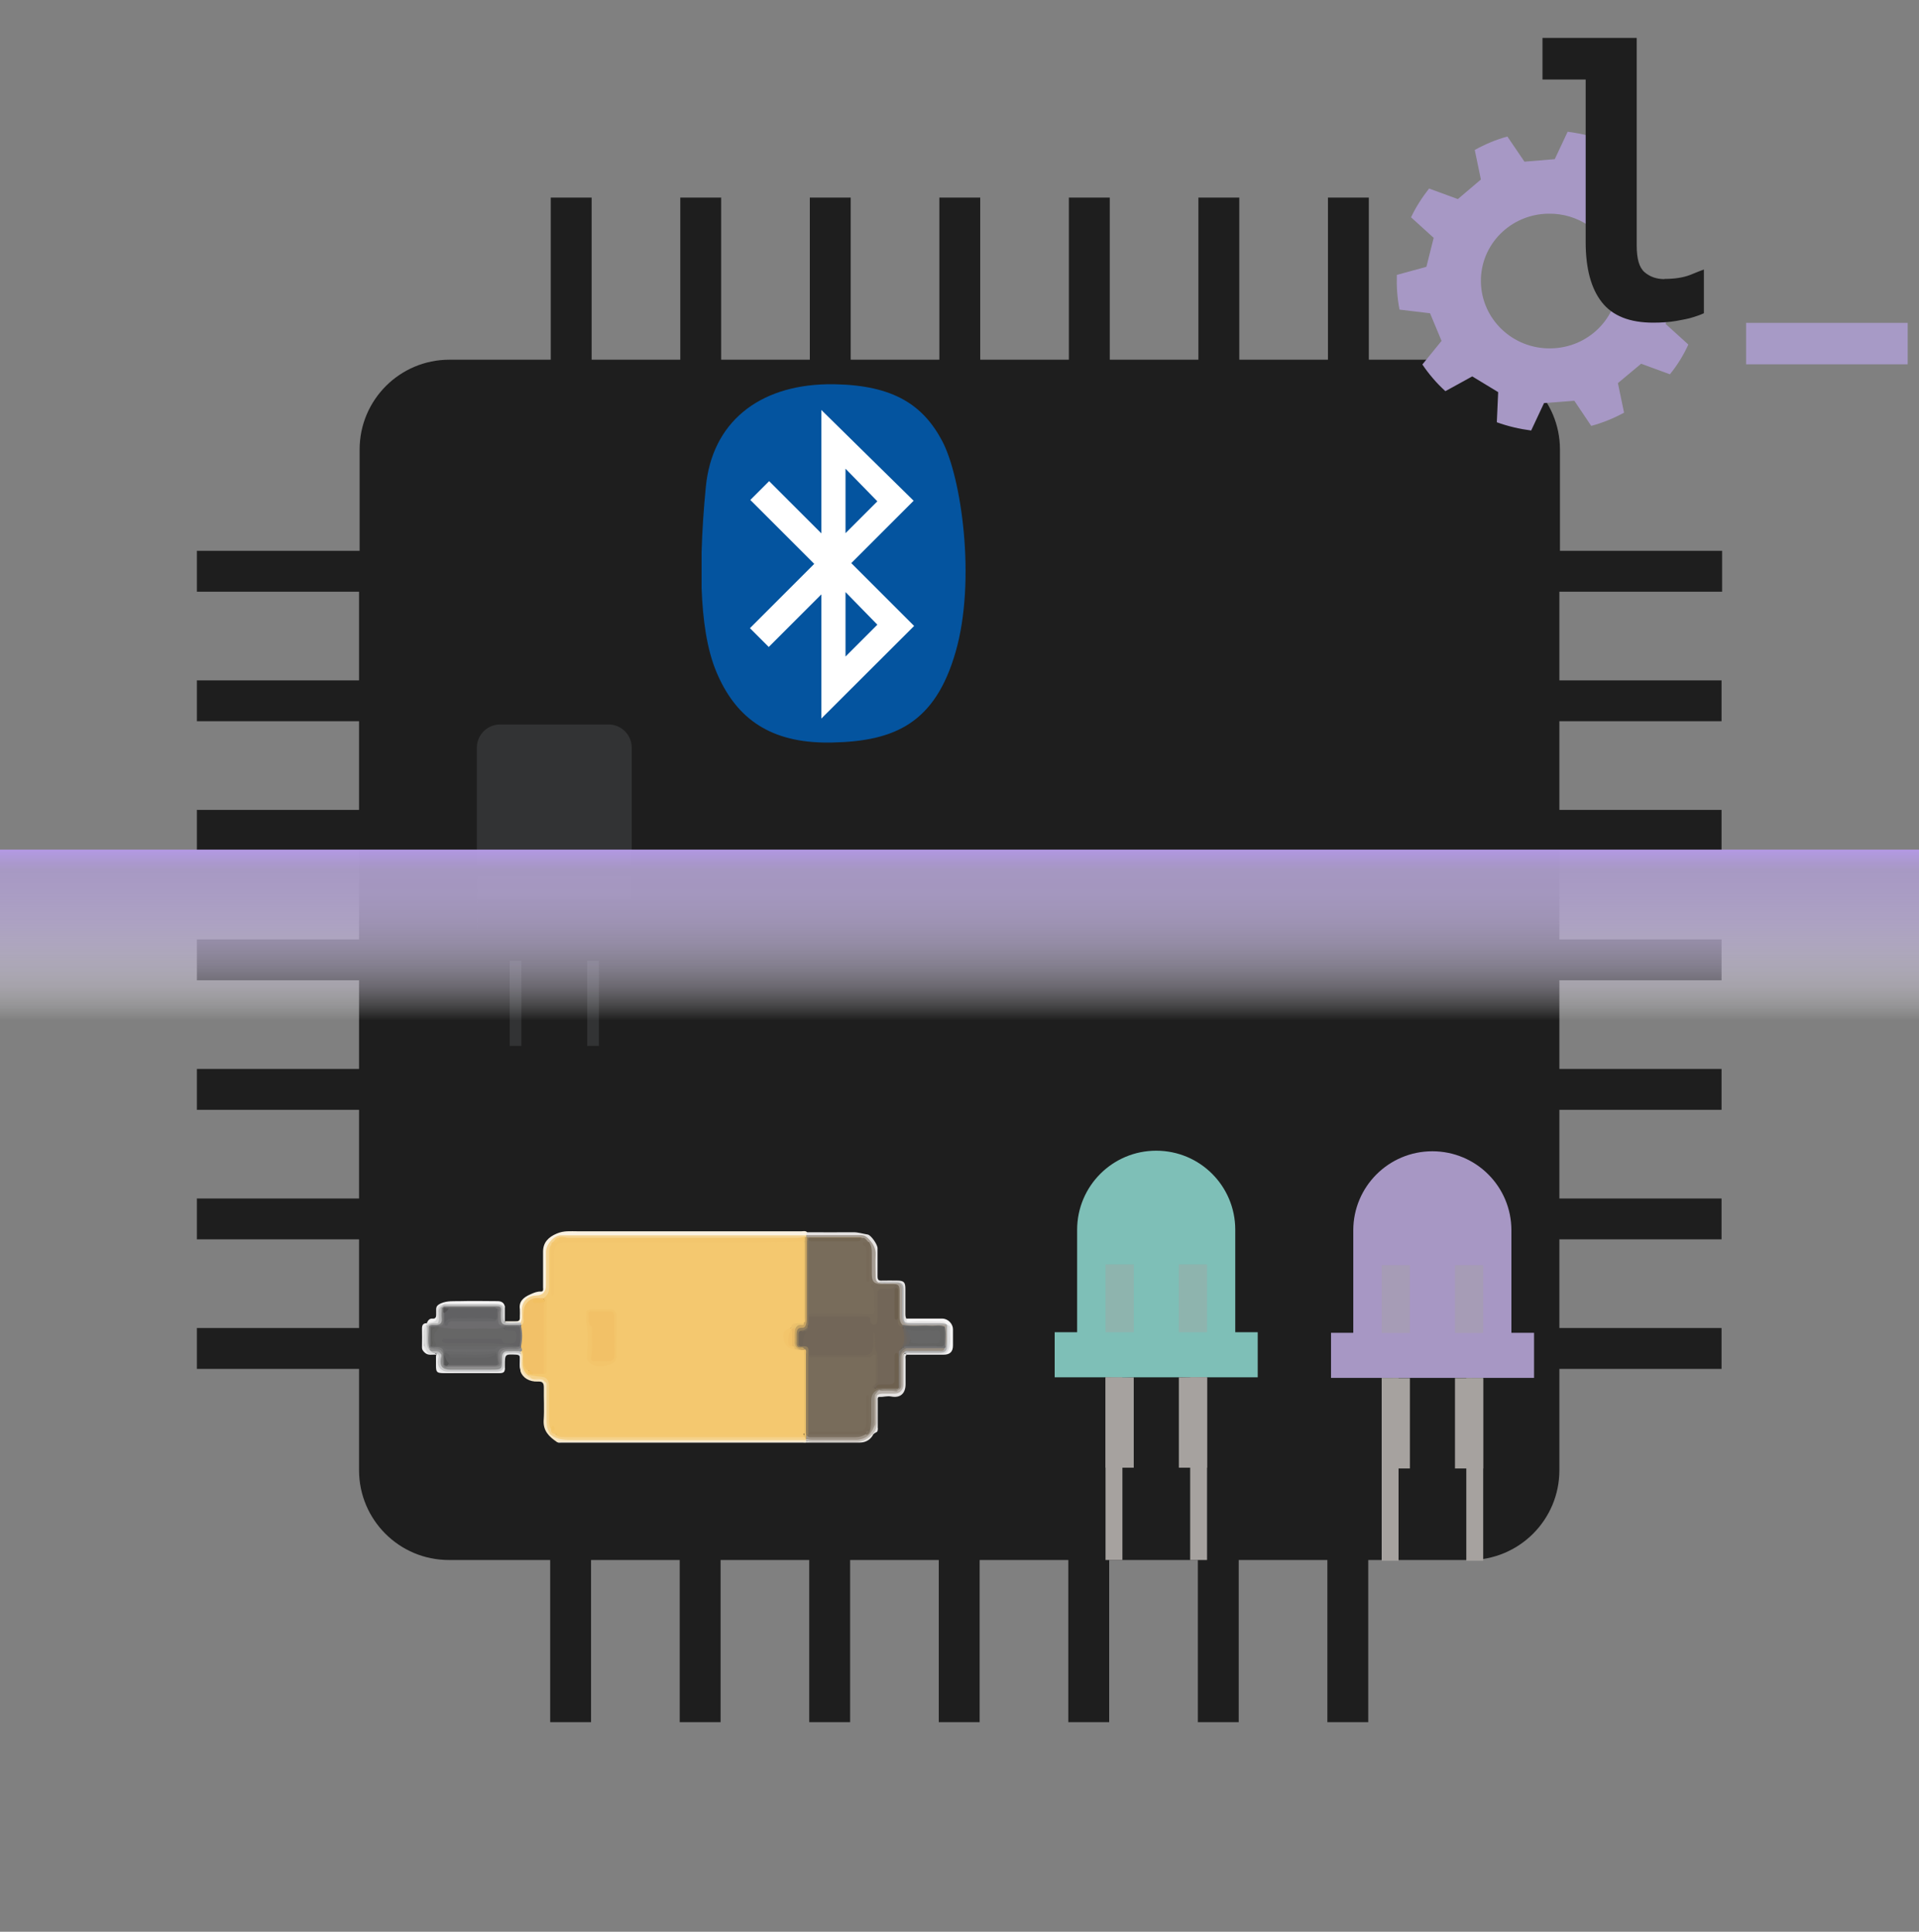 <svg width="150" height="151" viewBox="0 0 150 151" fill="none" xmlns="http://www.w3.org/2000/svg">
<rect x="0" y="0" width="150" height="151" fill="#808080" stroke="none"/>
<g clip-path="url(#clip0_9024_72181)">
<path d="M134.61 46.252V43.057H121.935V35.137C121.935 31.267 118.8 28.117 114.915 28.117H106.995V15.442H103.8V28.117H96.87V15.442H93.675V28.117H86.745V15.442H83.55V28.117H76.62V15.442H73.425V28.117H66.495V15.442H63.3V28.117H56.37V15.442H53.175V28.117H46.245V15.442H43.05V28.117H35.13C31.26 28.117 28.11 31.252 28.11 35.137V43.057H15.39V46.252H28.065V53.182H15.39V56.377H28.065V63.307H15.39V66.502H28.065V73.432H15.39V76.627H28.065V83.557H15.39V86.752H28.065V93.682H15.39V96.877H28.065V103.807H15.39V107.002H28.065V114.922C28.065 118.792 31.2 121.942 35.085 121.942H43.005V134.617H46.2V121.942H53.13V134.617H56.325V121.942H63.255V134.617H66.45V121.942H73.38V134.617H76.575V121.942H83.505V134.617H86.7V121.942H93.63V134.617H96.825V121.942H103.755V134.617H106.95V121.942H114.87C118.74 121.942 121.89 118.807 121.89 114.922V107.002H134.565V103.807H121.89V96.877H134.565V93.682H121.89V86.752H134.565V83.557H121.89V76.627H134.565V73.432H121.89V66.502H134.565V63.307H121.89V56.377H134.565V53.182H121.89V46.252H134.565H134.61Z" fill="#1E1E1E"/>
<path d="M31.905 114.817C31.905 107.932 31.905 101.032 31.905 94.147C31.905 93.892 31.95 93.847 32.205 93.847C46.38 93.847 60.54 93.847 74.715 93.847C74.97 93.847 75.015 93.892 75.015 94.147C75.015 100.942 75.015 107.737 75.015 114.517C75.015 114.772 74.97 114.817 74.715 114.817C60.45 114.817 46.185 114.817 31.92 114.817H31.905Z" fill="#1E1E1E"/>
<path d="M39.465 103.282C39.75 103.282 40.02 103.282 40.305 103.282C40.575 103.297 40.65 103.192 40.635 102.952C40.635 102.742 40.65 102.532 40.635 102.337C40.545 101.767 40.875 101.422 41.475 101.167C41.745 101.047 41.985 100.942 42.285 100.957C42.51 100.957 42.45 100.762 42.45 100.627C42.45 99.697 42.45 98.767 42.45 97.837C42.45 97.117 42.87 96.697 43.515 96.427C44.07 96.187 44.595 96.247 45.15 96.247C50.985 96.247 56.805 96.247 62.64 96.247C62.79 96.247 62.955 96.187 63.09 96.322C63.165 96.457 63.09 96.532 62.97 96.607C62.775 96.667 62.58 96.652 62.4 96.652C56.295 96.652 50.205 96.652 44.1 96.652C43.32 96.652 42.795 97.132 42.78 97.927C42.78 98.722 42.78 99.517 42.78 100.312C42.78 100.447 42.78 100.582 42.78 100.717C42.72 101.242 42.585 101.362 42.075 101.377C41.265 101.377 40.905 101.767 40.89 102.592C40.89 102.862 40.995 103.177 40.755 103.417C40.35 103.507 39.945 103.507 39.54 103.417C39.495 103.387 39.48 103.342 39.495 103.297L39.465 103.282Z" fill="#FAF2E1"/>
<path d="M63 96.532L63.075 96.322C64.29 96.322 65.49 96.337 66.705 96.322C67.095 96.322 67.455 96.442 67.83 96.502C68.085 96.547 68.595 97.282 68.595 97.567C68.595 98.302 68.595 99.037 68.595 99.772C68.595 100.027 68.67 100.117 68.925 100.102C69.33 100.087 69.75 100.102 70.155 100.102C70.65 100.102 70.77 100.237 70.77 100.732C70.77 101.377 70.77 102.007 70.77 102.652C70.77 102.802 70.77 102.937 70.845 103.072C70.95 103.222 71.085 103.192 71.235 103.192C71.895 103.192 72.555 103.192 73.215 103.192C73.425 103.192 73.62 103.207 73.815 103.282C73.935 103.327 74.055 103.372 73.965 103.537C72.975 103.567 71.985 103.537 70.995 103.537C70.695 103.537 70.56 103.357 70.53 102.997C70.5 102.667 70.53 102.322 70.53 101.977C70.53 101.617 70.53 101.257 70.53 100.897C70.53 100.477 70.41 100.372 69.99 100.357C69.555 100.357 69.12 100.387 68.685 100.327C68.4 100.237 68.355 99.997 68.355 99.742C68.355 99.157 68.355 98.587 68.355 98.002C68.355 97.192 67.8 96.652 66.99 96.637C65.85 96.637 64.71 96.637 63.585 96.637C63.435 96.637 63.27 96.637 63.12 96.607C63.075 96.592 63.045 96.562 63.015 96.532H63Z" fill="#E6E4E3"/>
<path d="M43.53 112.717C42.93 112.312 42.45 111.862 42.495 111.022C42.555 110.167 42.495 109.312 42.51 108.457C42.51 108.082 42.39 107.977 42.03 107.992C41.385 108.022 40.875 107.707 40.695 107.227C40.68 107.167 40.68 107.107 40.665 107.047C40.605 106.672 40.665 106.282 40.635 105.892C40.74 105.727 40.785 105.862 40.815 105.937C40.875 106.117 40.86 106.297 40.845 106.477C40.785 107.047 41.025 107.422 41.52 107.677C41.55 107.677 41.595 107.707 41.625 107.722C41.895 107.797 42.18 107.722 42.45 107.782C42.555 107.827 42.615 107.902 42.66 108.022C42.705 109.042 42.66 110.062 42.675 111.097C42.675 111.412 42.72 111.697 42.96 111.922C43.02 111.997 43.065 112.072 43.11 112.147C43.425 112.447 43.785 112.552 44.235 112.552C50.28 112.552 56.31 112.552 62.355 112.552C62.565 112.552 62.76 112.522 62.97 112.582C63.015 112.597 63.045 112.627 63.075 112.672C63 112.807 62.865 112.747 62.745 112.747C56.43 112.747 50.115 112.747 43.8 112.747C43.71 112.747 43.605 112.762 43.515 112.717H43.53Z" fill="#F8E7C4"/>
<path d="M43.53 112.717C49.89 112.717 56.265 112.717 62.625 112.717C62.775 112.717 62.94 112.762 63.075 112.657C63.18 112.597 63.285 112.612 63.39 112.612C64.38 112.612 65.37 112.567 66.345 112.612C67.05 112.657 67.635 112.462 68.175 112.012C68.22 112.012 68.265 112.012 68.295 112.042C68.115 112.492 67.71 112.762 67.215 112.762C59.445 112.762 51.675 112.762 43.89 112.762C43.77 112.762 43.62 112.807 43.515 112.687L43.53 112.717Z" fill="#E9E7E4"/>
<path d="M73.98 103.507C73.815 103.267 73.545 103.297 73.32 103.297C72.555 103.297 71.805 103.222 71.04 103.342C70.8 103.372 70.89 103.192 70.86 103.072C71.79 103.072 72.72 103.072 73.65 103.072C74.1 103.072 74.49 103.477 74.49 103.912C74.49 104.332 74.49 104.752 74.49 105.172C74.49 105.667 74.25 105.892 73.755 105.892C72.795 105.892 71.82 105.892 70.86 105.892C70.83 105.847 70.86 105.817 70.89 105.787C71.04 105.697 71.22 105.727 71.385 105.727C72.09 105.727 72.795 105.727 73.485 105.727C73.905 105.727 74.1 105.592 74.145 105.187C74.19 104.737 74.175 104.272 74.145 103.807C74.145 103.747 74.1 103.702 74.04 103.672C73.995 103.627 73.95 103.582 73.965 103.507H73.98Z" fill="#F6F5F5"/>
<path d="M33.36 103.432C33.45 103.222 33.555 103.042 33.84 103.072C34.02 103.087 34.095 102.967 34.095 102.802C34.095 102.682 34.095 102.562 34.095 102.442C34.08 102.142 34.155 102.022 34.485 101.872C34.995 101.662 35.475 101.722 35.97 101.707C36.945 101.677 37.905 101.707 38.88 101.707C39.255 101.707 39.435 101.872 39.48 102.217C39.075 102.007 38.625 102.022 38.175 102.022C37.185 102.022 36.195 102.022 35.205 102.022C35.055 102.022 34.89 102.022 34.74 102.052C34.29 102.202 34.275 102.202 34.275 102.682C34.275 102.727 34.275 102.682 34.275 102.712C34.275 103.417 34.155 103.522 33.42 103.477L33.375 103.432H33.36Z" fill="#F3F2F2"/>
<path d="M70.86 105.832V105.907C70.74 105.997 70.785 106.132 70.785 106.252C70.785 106.897 70.785 107.557 70.785 108.202C70.785 108.922 70.38 109.297 69.66 109.162C69.345 109.102 69.06 109.207 68.775 109.192C68.565 109.177 68.61 109.357 68.61 109.477C68.61 110.197 68.61 110.917 68.61 111.652C68.565 111.787 68.55 111.952 68.385 112.012L68.31 112.087H68.235C68.235 112.087 68.205 112.042 68.205 112.027C68.595 111.247 68.37 110.407 68.43 109.582C68.43 109.432 68.43 109.267 68.475 109.117C68.595 108.907 68.79 108.877 69 108.862C69.27 108.862 69.555 108.862 69.825 108.862C70.32 108.862 70.53 108.652 70.53 108.172C70.53 107.557 70.53 106.942 70.53 106.342C70.53 106.192 70.515 106.027 70.62 105.892C70.65 105.862 70.68 105.832 70.725 105.832C70.77 105.832 70.815 105.832 70.845 105.877L70.86 105.832Z" fill="#E6E4E3"/>
<path d="M40.695 105.832C40.695 106.237 40.695 106.657 40.695 107.062C40.56 106.777 40.65 106.477 40.635 106.177C40.635 105.982 40.575 105.907 40.365 105.892C39.465 105.847 39.465 105.847 39.465 106.732V106.912C39.435 107.227 39.255 107.317 38.955 107.317C37.575 107.317 36.195 107.317 34.815 107.317C34.275 107.317 34.14 107.167 34.125 106.627C34.125 106.387 34.17 106.147 34.095 105.907C34.095 105.907 34.095 105.832 34.155 105.802C34.41 105.832 34.395 106.027 34.365 106.207C34.335 106.387 34.32 106.567 34.41 106.732C34.515 106.972 34.68 107.092 34.935 107.092C36.24 107.092 37.545 107.092 38.85 107.092C39.18 107.092 39.24 106.867 39.27 106.612C39.3 106.417 39.27 106.222 39.285 106.027C39.285 105.877 39.345 105.712 39.495 105.682C39.885 105.622 40.275 105.532 40.65 105.742L40.68 105.802L40.695 105.832Z" fill="#E6E6E6"/>
<path d="M34.08 105.892C34.23 106.117 34.14 106.387 34.155 106.627C34.185 107.062 34.365 107.272 34.8 107.272C36.18 107.272 37.575 107.272 38.955 107.272C39.255 107.272 39.345 107.107 39.45 106.897C39.495 107.227 39.375 107.347 39.03 107.332C37.59 107.317 36.135 107.332 34.695 107.332C34.14 107.332 34.08 107.272 34.08 106.717C34.08 106.447 34.08 106.162 34.08 105.892Z" fill="#F1F0F1"/>
<path d="M34.665 101.977C34.77 101.872 34.89 101.917 35.01 101.917C36.27 101.917 37.515 101.917 38.775 101.917C39.045 101.917 39.3 101.962 39.465 102.202C39.465 102.562 39.465 102.922 39.465 103.282C39.465 103.312 39.465 103.327 39.465 103.357H39.405C39.18 103.177 39.225 102.907 39.225 102.652C39.225 102.172 39.15 102.097 38.655 102.082C37.53 102.082 36.405 102.082 35.28 102.082C35.085 102.082 34.89 102.112 34.71 102.022L34.665 101.977Z" fill="#DADADA"/>
<path d="M34.08 105.817V105.892C33.795 105.862 33.48 105.982 33.21 105.742C33.075 105.622 32.97 105.487 32.985 105.292C33 104.812 32.985 104.332 32.985 103.852C32.985 103.597 33.06 103.432 33.345 103.432C33.345 103.432 33.375 103.507 33.36 103.537C33.105 103.822 33.15 104.182 33.15 104.527C33.15 104.737 33.15 104.932 33.15 105.142C33.15 105.172 33.165 105.202 33.18 105.247C33.195 105.397 33.3 105.502 33.39 105.622C33.525 105.832 33.75 105.727 33.93 105.772C33.96 105.772 33.99 105.787 34.02 105.802L34.05 105.847L34.08 105.817Z" fill="#F1F0F1"/>
<path d="M68.385 111.982L68.61 111.622C68.61 111.787 68.64 111.967 68.385 111.982Z" fill="#E9E7E4"/>
<path d="M63 96.532L63.075 96.562C63.105 96.652 63.045 96.712 62.97 96.742C62.925 96.757 62.895 96.772 62.85 96.787C62.805 96.787 62.76 96.802 62.73 96.817C62.49 96.877 62.25 96.877 62.01 96.877C56.265 96.877 50.52 96.877 44.79 96.877C44.475 96.877 44.16 96.832 43.845 96.847C43.575 96.817 43.425 97.027 43.26 97.192C43.2 97.267 43.185 97.357 43.14 97.447C43.08 97.627 43.065 97.822 43.065 98.017C43.065 98.872 43.065 99.727 43.065 100.582C43.065 100.972 42.99 101.332 42.57 101.512C42.39 101.587 42.195 101.572 42 101.572C41.475 101.572 41.055 101.992 41.025 102.517C41.025 102.742 41.025 102.982 41.025 103.207C41.025 103.357 41.025 103.507 40.86 103.582C40.755 103.597 40.71 103.552 40.68 103.462C40.68 103.417 40.68 103.387 40.71 103.357C40.86 103.057 40.77 102.742 40.785 102.442C40.8 101.737 41.22 101.287 41.91 101.272C42.42 101.252 42.675 100.982 42.675 100.462C42.675 99.592 42.69 98.722 42.675 97.852C42.675 97.327 43.26 96.517 43.935 96.562C44.04 96.562 44.16 96.562 44.265 96.562C50.37 96.562 56.46 96.562 62.565 96.562C62.715 96.562 62.88 96.562 63.03 96.562L63 96.532Z" fill="#F5D38F"/>
<path d="M40.695 103.357C40.695 103.357 40.695 103.402 40.695 103.432C40.32 103.627 39.915 103.537 39.525 103.477C39.48 103.477 39.465 103.417 39.465 103.357C39.87 103.357 40.29 103.357 40.695 103.357Z" fill="#DADADA"/>
<path d="M63 96.682L63.06 96.547C64.47 96.547 65.88 96.547 67.29 96.547C67.53 96.547 67.725 96.652 67.89 96.832C68.235 97.192 68.475 97.567 68.445 98.092C68.415 98.662 68.445 99.247 68.445 99.832C68.445 100.012 68.49 100.162 68.67 100.252C69.105 100.342 69.555 100.267 70.005 100.282C70.41 100.282 70.545 100.417 70.56 100.822C70.56 101.452 70.56 102.082 70.56 102.712C70.56 102.832 70.56 102.952 70.575 103.072C70.665 103.447 70.74 103.507 71.115 103.507C71.895 103.507 72.69 103.507 73.47 103.507C73.98 103.507 74.055 103.582 74.07 104.092C74.07 104.377 74.07 104.677 74.07 104.962C74.07 105.097 74.1 105.262 73.92 105.337C73.74 105.187 73.83 104.992 73.8 104.812C73.755 104.482 73.89 104.152 73.71 103.837C73.59 103.732 73.44 103.762 73.29 103.762C72.57 103.762 71.835 103.762 71.115 103.762C70.92 103.762 70.725 103.762 70.56 103.657C70.32 103.507 70.245 103.282 70.245 103.012C70.245 102.367 70.245 101.737 70.245 101.092C70.245 100.567 70.185 100.507 69.675 100.507C69.39 100.507 69.09 100.507 68.805 100.507C68.415 100.492 68.235 100.342 68.13 99.982C68.07 99.772 68.085 99.547 68.07 99.337C68.04 98.662 68.16 97.987 67.965 97.327C67.95 97.297 67.92 97.267 67.905 97.237C67.74 97.072 67.59 96.877 67.335 96.832C66.105 96.802 64.875 96.832 63.645 96.832C63.48 96.832 63.315 96.832 63.135 96.802C63.09 96.802 63.045 96.757 63.015 96.727L63 96.682Z" fill="#A69D93"/>
<path d="M73.905 105.307C74.07 104.797 73.965 104.257 73.965 103.732C73.965 103.537 73.77 103.567 73.62 103.567C72.84 103.567 72.075 103.567 71.295 103.567C70.665 103.567 70.515 103.417 70.5 102.772C70.5 102.202 70.5 101.632 70.5 101.062C70.5 100.327 70.455 100.297 69.72 100.282C69.375 100.282 69.03 100.372 68.685 100.222C69.135 100.222 69.585 100.222 70.02 100.222C70.485 100.222 70.635 100.372 70.635 100.867C70.635 101.512 70.635 102.142 70.635 102.787C70.635 103.387 70.695 103.432 71.265 103.432C71.985 103.432 72.69 103.432 73.41 103.432C73.605 103.432 73.8 103.447 73.98 103.507L74.04 103.582C74.04 103.582 74.1 103.642 74.1 103.672C74.175 104.242 74.205 104.812 74.085 105.382C74.025 105.697 73.815 105.802 73.515 105.787C72.72 105.787 71.925 105.787 71.13 105.787C71.01 105.787 70.89 105.757 70.77 105.817H70.695C70.695 105.817 70.65 105.697 70.665 105.622C70.785 105.472 70.965 105.487 71.13 105.487C71.865 105.487 72.6 105.487 73.32 105.487C73.455 105.487 73.62 105.532 73.71 105.382C73.755 105.337 73.8 105.292 73.875 105.307H73.905Z" fill="#ADADAD"/>
<path d="M42.585 107.992L42.435 107.857C42.15 107.752 41.85 107.887 41.565 107.782C41.475 107.722 41.4 107.647 41.31 107.587C41.22 107.512 41.28 107.467 41.355 107.437C41.7 107.497 42.045 107.512 42.39 107.572C42.855 107.647 43.065 107.932 43.065 108.412C43.065 109.252 43.065 110.077 43.065 110.917C43.065 111.157 43.065 111.397 43.14 111.637C43.14 111.667 43.17 111.712 43.17 111.757C43.2 111.982 43.365 112.072 43.545 112.132C43.8 112.222 44.055 112.252 44.325 112.252C50.295 112.252 56.25 112.252 62.22 112.252C62.4 112.252 62.58 112.252 62.76 112.252C62.805 112.252 62.85 112.282 62.895 112.297C62.985 112.357 63.015 112.432 63.015 112.537C62.985 112.582 62.955 112.612 62.895 112.597C56.685 112.597 50.49 112.597 44.28 112.597C43.77 112.597 43.38 112.432 43.005 112.117L42.93 111.967C42.69 111.727 42.63 111.427 42.63 111.112C42.63 110.227 42.63 109.327 42.63 108.442C42.63 108.292 42.66 108.127 42.555 107.992H42.585Z" fill="#F5D28B"/>
<path d="M43.02 112.132C43.56 112.552 44.175 112.567 44.835 112.567C50.88 112.567 56.94 112.567 62.985 112.567C63.015 112.567 63.015 112.597 63.015 112.612C63.015 112.627 63.015 112.642 63 112.642C56.7 112.642 50.4 112.642 44.1 112.642C43.65 112.642 43.29 112.477 43.02 112.132Z" fill="#F7E6C1"/>
<path d="M63 112.642C63 112.642 63 112.597 63 112.567V112.492L63.045 112.462C64.26 112.462 65.49 112.462 66.705 112.462C67.425 112.462 67.95 112.222 68.22 111.532C68.25 111.472 68.28 111.397 68.325 111.337C68.43 110.722 68.325 110.107 68.37 109.492C68.37 109.342 68.295 109.147 68.55 109.087C68.55 109.672 68.535 110.257 68.55 110.842C68.55 111.277 68.55 111.697 68.25 112.057C67.875 112.432 67.485 112.717 66.9 112.717C65.775 112.702 64.65 112.717 63.525 112.717C63.375 112.717 63.24 112.717 63.105 112.657H63.03L63 112.642Z" fill="#C3BDB6"/>
<path d="M42.585 107.992C42.765 108.082 42.72 108.247 42.72 108.397C42.72 109.207 42.72 110.032 42.72 110.842C42.72 111.232 42.72 111.622 42.945 111.982C42.615 111.787 42.585 111.472 42.585 111.142C42.585 110.092 42.585 109.042 42.585 107.992Z" fill="#F7E6C1"/>
<path d="M41.28 107.497C41.37 107.602 41.52 107.647 41.565 107.782C40.95 107.527 40.785 107.257 40.755 106.627C40.755 106.357 40.845 106.087 40.695 105.832C40.665 105.757 40.635 105.682 40.695 105.607C40.74 105.592 40.77 105.607 40.815 105.607C40.92 105.682 40.95 105.802 40.95 105.922C40.92 106.477 40.95 107.017 41.295 107.497H41.28Z" fill="#F6DDA9"/>
<path d="M41.565 107.782C41.85 107.827 42.15 107.707 42.435 107.857C42.15 107.827 41.85 107.932 41.565 107.782Z" fill="#F6DDA9"/>
<path d="M70.77 105.817C70.875 105.697 71.025 105.742 71.145 105.742C71.895 105.742 72.645 105.742 73.395 105.742C73.905 105.742 74.04 105.607 74.04 105.097C74.04 104.587 74.04 104.077 74.04 103.582C74.175 103.582 74.265 103.642 74.25 103.777C74.205 104.362 74.385 104.977 74.115 105.547C74.025 105.742 73.905 105.832 73.68 105.832C72.735 105.832 71.79 105.832 70.86 105.832H70.785L70.77 105.817Z" fill="#DCDCDD"/>
<path d="M33.36 103.507V103.432C34.155 103.297 34.17 103.297 34.155 102.532C34.155 102.157 34.32 102.007 34.665 101.977C34.68 102.127 34.53 102.157 34.485 102.262C34.455 102.307 34.425 102.352 34.41 102.397C34.335 102.742 34.5 103.117 34.275 103.447C34.02 103.597 33.69 103.492 33.45 103.687C33.42 103.687 33.375 103.687 33.345 103.687C33.315 103.627 33.315 103.582 33.345 103.537L33.36 103.507Z" fill="#DADADA"/>
<path d="M68.535 109.087C68.415 109.177 68.46 109.312 68.46 109.417C68.46 109.972 68.46 110.512 68.46 111.067C68.46 111.187 68.505 111.307 68.385 111.397C68.28 111.307 68.28 111.187 68.28 111.067C68.28 110.437 68.265 109.792 68.28 109.162C68.325 108.937 68.475 108.787 68.67 108.667C69.03 108.577 69.405 108.637 69.78 108.622C69.9 108.622 70.02 108.667 70.125 108.592C70.155 108.562 70.2 108.547 70.23 108.532C70.395 108.412 70.38 108.247 70.38 108.082C70.38 107.437 70.38 106.792 70.38 106.147C70.38 105.937 70.38 105.697 70.695 105.682V105.817C70.59 105.997 70.635 106.192 70.62 106.387C70.62 107.002 70.62 107.617 70.62 108.232C70.62 108.637 70.335 108.937 69.93 108.937C69.6 108.937 69.27 108.937 68.955 108.937C68.79 108.937 68.64 108.982 68.52 109.087H68.535Z" fill="#B6AFA8"/>
<path d="M40.695 105.637V105.832C40.32 105.697 39.945 105.772 39.57 105.772C39.42 105.772 39.39 105.907 39.39 106.027C39.39 106.222 39.39 106.417 39.39 106.612C39.375 107.062 39.21 107.212 38.775 107.212C37.53 107.212 36.285 107.212 35.04 107.212C34.455 107.212 34.14 106.822 34.26 106.237C34.305 106.042 34.365 105.877 34.095 105.832V105.802C34.26 105.592 34.395 105.742 34.53 105.802C34.635 105.937 34.59 106.072 34.56 106.222C34.5 106.612 34.62 106.972 35.175 106.957C36.285 106.927 37.395 106.957 38.505 106.957C39.075 106.957 39.12 106.897 39.135 106.342C39.135 105.652 39.285 105.517 39.975 105.532C40.215 105.532 40.485 105.427 40.695 105.652V105.637Z" fill="#C7C7C8"/>
<path d="M34.44 102.187L34.665 101.977C35.985 101.977 37.305 101.977 38.61 101.977C39.27 101.977 39.315 102.022 39.315 102.667C39.315 102.907 39.285 103.147 39.45 103.357C39.855 103.507 40.275 103.387 40.68 103.417L40.77 103.552C40.77 103.552 40.71 103.612 40.665 103.642C40.305 103.702 39.945 103.687 39.585 103.672C39.285 103.672 39.105 103.477 39.06 103.177C39.03 102.967 39.03 102.742 39.075 102.532C39.12 102.337 39.015 102.262 38.85 102.247C38.82 102.247 38.805 102.247 38.775 102.247C37.425 102.247 36.075 102.217 34.71 102.262C34.65 102.277 34.59 102.292 34.515 102.262C34.47 102.262 34.44 102.232 34.41 102.202L34.44 102.187Z" fill="#B9B9B9"/>
<path d="M34.44 102.187H34.53C34.695 102.577 34.65 102.967 34.575 103.357C34.515 103.612 34.245 103.642 34.02 103.672C33.615 103.717 33.6 103.717 33.615 104.122C33.615 104.512 33.57 104.917 33.66 105.307C33.705 105.532 33.9 105.487 34.05 105.517C34.215 105.562 34.485 105.517 34.455 105.817C34.335 105.832 34.23 105.682 34.095 105.802H34.02C33.375 105.742 33.255 105.607 33.255 104.947C33.255 104.632 33.255 104.332 33.255 104.017C33.255 103.882 33.255 103.747 33.36 103.657C33.6 103.402 33.915 103.432 34.215 103.432C34.365 103.372 34.32 103.237 34.335 103.117C34.35 102.832 34.29 102.547 34.365 102.262L34.425 102.187H34.44Z" fill="#B5B5B5"/>
<path d="M33.36 103.657C33.36 104.062 33.36 104.452 33.36 104.857C33.36 105.357 33.58 105.677 34.02 105.817C33.795 105.772 33.48 105.997 33.36 105.607C33.27 105.502 33.225 105.367 33.15 105.247C33.09 104.797 33.09 104.347 33.15 103.897C33.165 103.777 33.195 103.657 33.36 103.657Z" fill="#DADADA"/>
<path d="M33.345 103.642C33.12 103.822 33.165 104.092 33.135 104.332C33.105 104.632 33.135 104.932 33.135 105.232C32.985 104.752 33.06 104.272 33.105 103.792C33.105 103.657 33.225 103.567 33.345 103.492V103.642Z" fill="#E6E6E6"/>
<path d="M33.135 105.247C33.285 105.322 33.33 105.457 33.345 105.607C33.195 105.532 33.105 105.412 33.135 105.247Z" fill="#E6E6E6"/>
<path d="M41.28 107.497C40.935 107.242 40.845 106.882 40.845 106.477C40.845 106.192 40.92 105.907 40.77 105.637C40.74 105.607 40.74 105.562 40.77 105.532C40.965 105.472 40.98 105.622 41.01 105.757C41.04 105.922 41.025 106.087 41.01 106.252C41.01 106.567 41.1 106.837 41.295 107.077C41.355 107.272 41.49 107.347 41.7 107.317C41.955 107.317 42.225 107.317 42.48 107.287C42.63 107.242 42.615 107.107 42.615 106.987C42.615 105.247 42.615 103.522 42.615 101.782C42.615 101.677 42.6 101.587 42.525 101.512L42.495 101.452C42.855 101.242 42.93 100.912 42.93 100.537C42.93 99.652 42.93 98.782 42.93 97.897C42.93 97.687 42.93 97.492 43.08 97.311C43.2 97.431 43.185 97.567 43.185 97.717C43.185 98.737 43.185 99.772 43.185 100.792C43.185 99.892 43.185 98.992 43.185 98.092C43.185 97.297 43.5 96.967 44.31 96.967C50.055 96.967 55.785 96.967 61.53 96.967C61.86 96.967 62.19 96.966 62.505 96.936C62.625 96.921 62.745 96.922 62.85 96.997C62.94 97.102 62.94 97.222 62.94 97.342C62.94 99.292 62.94 101.227 62.94 103.177C62.94 103.207 62.94 103.252 62.94 103.282C62.94 103.327 62.91 103.372 62.88 103.402C62.715 103.537 62.52 103.477 62.34 103.492C62.1 103.462 61.95 103.582 61.845 103.792C61.26 104.167 61.185 104.632 61.605 105.187C61.755 105.367 61.95 105.307 62.13 105.337C62.295 105.382 62.475 105.412 62.64 105.397C62.73 105.397 62.805 105.427 62.865 105.502C62.925 105.607 62.925 105.727 62.925 105.832C62.925 107.752 62.925 109.672 62.925 111.577C62.925 111.757 62.955 111.937 62.835 112.102C62.7 112.207 62.535 112.192 62.385 112.192C56.295 112.192 50.19 112.192 44.1 112.192C43.845 112.192 43.59 112.177 43.35 112.087C43.14 112.057 43.05 111.922 43.065 111.727C43.11 111.697 43.185 111.697 43.185 111.607C43.125 111.622 43.11 111.697 43.065 111.727C42.945 111.532 42.915 111.307 42.915 111.082C42.915 110.167 42.915 109.252 42.915 108.337C42.915 107.932 42.735 107.647 42.33 107.617C41.955 107.587 41.61 107.527 41.25 107.452L41.28 107.497Z" fill="#F4C86F"/>
<path d="M41.28 107.122C40.95 106.942 40.95 106.612 40.905 106.297C40.875 106.042 41.025 105.757 40.8 105.532C40.695 105.487 40.695 105.397 40.695 105.307C40.785 104.812 40.74 104.302 40.725 103.807C40.725 103.717 40.695 103.642 40.74 103.567C40.74 103.567 40.77 103.567 40.785 103.567C41.04 103.357 40.875 103.072 40.905 102.817C40.935 102.502 40.905 102.217 41.13 101.902C41.43 101.512 41.76 101.422 42.18 101.467C42.285 101.467 42.39 101.467 42.51 101.467C42.51 101.467 42.525 101.527 42.51 101.557C42.315 101.677 42.09 101.587 41.79 101.677C42.03 101.752 42.195 101.722 42.36 101.692C42.465 101.677 42.6 101.587 42.645 101.782C42.6 103.477 42.645 105.187 42.63 106.882C42.63 107.062 42.66 107.242 42.525 107.392H41.655C41.535 107.302 41.445 107.167 41.295 107.107L41.28 107.122Z" fill="#F2C168"/>
<path d="M62.85 97.042C56.655 97.207 50.46 97.072 44.265 97.117C43.545 97.117 43.305 97.372 43.305 98.107C43.305 99.022 43.305 99.937 43.305 100.867C43.305 100.957 43.305 101.062 43.305 101.152C43.305 101.227 43.26 101.302 43.17 101.287C43.095 101.287 43.095 101.197 43.095 101.137C43.095 101.047 43.095 100.972 43.095 100.882C43.095 99.697 43.095 98.512 43.095 97.327C43.095 97.252 43.095 97.162 43.17 97.117C43.395 97.072 43.56 96.952 43.68 96.757C43.935 96.622 44.175 96.757 44.43 96.757C50.4 96.757 56.37 96.757 62.34 96.757C62.52 96.757 62.7 96.712 62.88 96.697C62.97 96.817 62.985 96.937 62.88 97.057L62.85 97.042Z" fill="#F3C66D"/>
<path d="M62.865 105.532H62.655C62.31 105.502 62.085 105.352 62.04 104.977C62.04 104.587 61.98 104.182 62.115 103.807C62.205 103.597 62.355 103.492 62.595 103.507C62.685 103.507 62.79 103.507 62.865 103.432C62.94 103.312 62.895 103.177 62.895 103.042C62.895 101.062 62.895 99.067 62.895 97.087C62.895 96.952 62.865 96.817 62.925 96.697C62.955 96.697 62.97 96.697 63 96.697H63.09C63.195 96.832 63.18 96.982 63.18 97.117C63.18 99.097 63.18 101.077 63.18 103.057C63.18 103.222 63.165 103.387 63.105 103.552C63.045 103.732 62.925 103.882 62.715 103.882C62.46 103.882 62.385 104.047 62.385 104.257C62.385 104.362 62.385 104.482 62.385 104.587C62.355 104.917 62.355 105.232 62.805 105.262C62.865 105.262 62.895 105.337 62.91 105.397C62.91 105.442 62.91 105.487 62.865 105.517V105.532Z" fill="#C6A361"/>
<path d="M62.925 96.697C62.925 98.812 62.925 100.912 62.925 103.027C62.925 103.162 62.985 103.312 62.85 103.432C62.85 101.302 62.85 99.172 62.85 97.057V96.697H62.925Z" fill="#E9C16C"/>
<path d="M43.68 96.757C43.71 97.162 43.425 97.117 43.17 97.117C43.365 97.042 43.41 96.742 43.68 96.757Z" fill="#F4C86F"/>
<path d="M67.44 96.757C67.695 96.757 67.755 97.042 67.95 97.117C67.71 97.207 67.605 97.312 67.77 97.567C67.875 97.732 67.83 97.942 67.83 98.137C67.83 98.692 67.83 99.262 67.83 99.817C67.83 99.067 67.83 98.332 67.83 97.582C67.83 97.417 67.815 97.237 67.935 97.102C68.13 97.357 68.145 97.657 68.145 97.957C68.145 98.497 68.145 99.037 68.145 99.577C68.145 100.192 68.325 100.372 68.955 100.372C69.225 100.372 69.51 100.372 69.78 100.372C70.215 100.372 70.305 100.447 70.32 100.897C70.32 101.557 70.32 102.217 70.32 102.877C70.32 103.147 70.35 103.372 70.545 103.567C70.575 103.597 70.59 103.642 70.575 103.687C70.56 103.732 70.515 103.747 70.485 103.762C70.245 103.762 70.14 103.612 70.11 103.417C70.08 103.282 70.11 103.147 70.08 103.027C70.08 102.307 70.08 101.587 70.08 100.867C70.08 100.717 70.08 100.567 69.87 100.567C69.375 100.567 68.88 100.567 68.34 100.567C68.58 101.182 68.46 101.812 68.475 102.427C68.475 102.817 68.4 102.877 67.995 102.832C67.725 102.802 67.47 102.832 67.2 102.832C66.03 102.832 64.845 102.832 63.675 102.832C63.54 102.832 63.36 102.772 63.33 102.982C63.33 103.147 63.33 103.312 63.3 103.477C63.285 103.567 63.3 103.717 63.12 103.627C63.09 103.222 63.12 102.817 63.12 102.412C63.12 100.597 63.12 98.782 63.12 96.967C63.27 96.817 63.435 96.967 63.585 96.967C64.65 96.967 65.73 96.967 66.795 96.967C66.96 96.967 67.14 96.967 67.245 96.802C67.305 96.757 67.365 96.757 67.425 96.802L67.44 96.757Z" fill="#786C5B"/>
<path d="M63.15 96.907V103.642C63.15 103.642 63.18 103.702 63.165 103.747C63.09 104.002 62.865 104.062 62.655 104.122C62.4 104.422 62.505 104.752 62.58 105.082C62.685 105.187 62.835 105.127 62.955 105.172C63.105 105.217 63.21 105.307 63.24 105.457C63.285 107.662 63.285 109.867 63.24 112.072C63.24 112.147 63.21 112.207 63.165 112.267C63.045 112.312 62.985 112.252 62.94 112.162C62.91 110.092 62.94 108.007 62.925 105.937C62.925 105.772 62.97 105.592 62.85 105.442C62.835 105.337 62.745 105.322 62.655 105.322C62.31 105.367 62.235 105.172 62.265 104.887C62.265 104.707 62.265 104.527 62.265 104.347C62.265 104.017 62.31 103.762 62.73 103.792C62.865 103.792 62.925 103.717 62.97 103.612C63.045 103.432 63.06 103.237 63.06 103.042C63.06 101.062 63.06 99.082 63.06 97.102C63.06 96.967 63.06 96.832 63.075 96.712C64.44 96.712 65.82 96.712 67.185 96.712C67.275 96.712 67.35 96.712 67.425 96.772H67.275C67.11 96.922 66.915 96.892 66.72 96.892C65.58 96.892 64.455 96.892 63.315 96.892C63.255 96.892 63.195 96.892 63.135 96.922L63.15 96.907Z" fill="#907D5C"/>
<path d="M73.905 105.307L73.845 105.382C73.755 105.457 73.65 105.487 73.545 105.487C72.675 105.487 71.805 105.517 70.935 105.472C70.815 105.442 70.71 105.412 70.635 105.307C70.635 105.217 70.695 105.187 70.755 105.157C71.58 105.097 72.39 105.157 73.215 105.127C73.725 105.112 73.725 105.112 73.74 104.602C73.74 104.317 73.68 104.017 73.8 103.747L73.845 103.702C73.995 104.227 73.875 104.767 73.905 105.292V105.307Z" fill="#707071"/>
<path d="M70.56 103.642V103.567C71.28 103.702 72.015 103.582 72.735 103.627C73.095 103.657 73.47 103.537 73.83 103.702C73.74 103.807 73.62 103.822 73.5 103.822C72.6 103.822 71.7 103.852 70.785 103.807C70.68 103.792 70.62 103.732 70.575 103.642H70.56Z" fill="#686868"/>
<path d="M70.845 105.382C71.835 105.382 72.84 105.382 73.83 105.382C73.8 105.637 73.605 105.592 73.44 105.592C72.645 105.592 71.865 105.592 71.07 105.592C70.95 105.592 70.8 105.547 70.695 105.667C70.5 105.757 70.47 105.922 70.47 106.117C70.47 106.822 70.47 107.512 70.47 108.217C70.47 108.427 70.425 108.592 70.185 108.652C70.155 108.622 70.14 108.592 70.14 108.562C70.14 108.517 70.14 108.487 70.17 108.457C70.185 108.427 70.2 108.382 70.215 108.352C70.245 107.617 70.215 106.882 70.215 106.147C70.215 105.682 70.365 105.517 70.815 105.397L70.845 105.382Z" fill="#958C81"/>
<path d="M43.38 112.132H62.85C62.85 112.132 62.91 112.267 62.85 112.342C56.61 112.342 50.37 112.342 44.115 112.342C43.845 112.342 43.59 112.312 43.365 112.132H43.38Z" fill="#F4C872"/>
<path d="M62.865 105.442C63.075 105.517 63 105.697 63 105.847C63 107.827 63 109.807 63 111.787C63 111.937 63 112.072 63.015 112.222C63.045 112.312 63.09 112.417 63.015 112.507H62.985L62.925 112.357C62.865 112.237 62.895 112.102 62.895 111.967C62.895 110.047 62.895 108.142 62.895 106.222C62.895 106.087 62.925 105.952 62.865 105.832V105.442Z" fill="#E4BA69"/>
<path d="M62.865 105.817C62.97 105.907 62.94 106.012 62.94 106.117C62.94 108.187 62.94 110.272 62.94 112.342C62.91 112.342 62.895 112.342 62.865 112.342V112.132C62.865 110.032 62.865 107.932 62.865 105.817Z" fill="#E7C06C"/>
<path d="M63.015 112.492V112.207L63.15 112.267C63.57 112.192 63.99 112.237 64.41 112.237C65.13 112.237 65.865 112.237 66.585 112.237C66.915 112.237 67.23 112.207 67.545 112.087C67.74 112.042 67.89 111.907 67.98 111.727C68.16 111.427 68.22 111.112 68.205 110.752C68.19 110.317 68.205 109.882 68.205 109.447C68.205 109.297 68.16 109.117 68.385 109.072V111.397C68.19 111.862 67.965 112.282 67.425 112.462C67.275 112.507 67.125 112.552 66.975 112.552C65.805 112.552 64.65 112.552 63.48 112.552C63.315 112.552 63.165 112.522 63.015 112.477V112.492Z" fill="#9D9387"/>
<path d="M40.755 105.322L40.8 105.532L40.77 105.622H40.695C40.35 105.622 39.99 105.607 39.645 105.622C39.405 105.622 39.27 105.772 39.24 106.012C39.24 106.087 39.24 106.162 39.24 106.222C39.24 107.047 39.24 107.062 38.385 107.062C37.32 107.062 36.255 107.062 35.19 107.062C34.59 107.062 34.365 106.792 34.455 106.207C34.47 106.087 34.56 105.952 34.455 105.832C34.335 105.592 34.125 105.622 33.915 105.622C33.75 105.622 33.6 105.622 33.585 105.412C33.615 105.382 33.645 105.367 33.69 105.367C33.96 105.382 34.215 105.397 34.47 105.502C34.575 105.562 34.65 105.667 34.68 105.787C34.755 106.087 34.605 106.417 34.785 106.717C34.86 106.762 34.95 106.762 35.025 106.762C36.21 106.762 37.395 106.762 38.58 106.762C39.03 106.762 39.06 106.717 39.015 106.252C38.955 105.667 39.195 105.397 39.795 105.382C40.125 105.382 40.44 105.382 40.77 105.352L40.755 105.322Z" fill="#8E8E8E"/>
<path d="M34.365 102.262C34.365 102.562 34.365 102.862 34.365 103.162C34.365 103.282 34.395 103.417 34.215 103.432C34.365 103.207 34.275 102.952 34.29 102.712C34.305 102.562 34.23 102.412 34.365 102.277V102.262Z" fill="#B9B9B9"/>
<path d="M68.385 109.087C68.265 109.207 68.31 109.357 68.31 109.492C68.31 109.972 68.295 110.452 68.31 110.932C68.325 111.277 68.205 111.562 68.01 111.832C67.98 111.802 67.95 111.757 67.935 111.712C67.995 111.037 67.965 110.347 67.98 109.657C67.98 108.787 68.31 108.442 69.165 108.457C69.51 108.457 69.87 108.352 70.185 108.547V108.622C69.825 108.697 69.465 108.622 69.12 108.652C68.97 108.652 68.805 108.607 68.655 108.697L68.37 109.057L68.385 109.087Z" fill="#91887C"/>
<path d="M68.67 108.727C69.015 108.562 69.375 108.682 69.735 108.652C69.885 108.652 70.05 108.652 70.2 108.652C70.155 108.727 70.095 108.787 70.005 108.757C69.57 108.667 69.12 108.742 68.67 108.712V108.727Z" fill="#958C81"/>
<path d="M40.755 105.322C40.5 105.547 40.185 105.442 39.885 105.457C39.165 105.457 39 105.667 39.135 106.357C39.21 106.702 39.09 106.837 38.67 106.837C37.485 106.837 36.3 106.837 35.115 106.837C34.965 106.837 34.785 106.987 34.665 106.777C34.635 106.747 34.635 106.717 34.665 106.687C34.695 106.687 34.74 106.672 34.77 106.672C34.875 106.672 34.965 106.672 35.07 106.672C36.165 106.672 37.26 106.672 38.355 106.672C38.505 106.672 38.64 106.687 38.775 106.627C38.955 106.552 38.865 106.402 38.85 106.282C38.79 105.427 38.97 105.232 39.825 105.232C40.035 105.232 40.26 105.262 40.47 105.187C40.5 105.157 40.515 105.127 40.53 105.097C40.605 104.677 40.59 104.272 40.53 103.852C40.5 103.822 40.485 103.807 40.455 103.777C40.125 103.717 39.81 103.762 39.48 103.747C38.94 103.732 38.82 103.582 38.805 103.057C38.805 102.832 38.94 102.592 38.775 102.367C38.73 102.352 38.7 102.337 38.67 102.322C37.935 102.262 37.2 102.322 36.465 102.292C35.94 102.292 35.43 102.292 34.905 102.292C34.845 102.292 34.77 102.292 34.71 102.262C34.665 102.247 34.635 102.217 34.62 102.172C34.695 102.097 34.8 102.112 34.89 102.112C36.165 102.112 37.425 102.112 38.7 102.112C39.165 102.112 39.195 102.142 39.15 102.607C39.15 102.727 39.15 102.847 39.15 102.967C39.15 103.462 39.255 103.567 39.735 103.567C40.065 103.567 40.395 103.567 40.71 103.567C40.845 104.152 40.845 104.737 40.71 105.322H40.755Z" fill="#7B7A7B"/>
<path d="M33.645 105.382H33.57C33.405 104.857 33.525 104.317 33.51 103.777C33.51 103.627 33.615 103.582 33.765 103.567C33.885 103.567 34.005 103.567 34.125 103.567C34.395 103.537 34.56 103.432 34.53 103.102C34.5 102.802 34.53 102.502 34.53 102.202H34.68C34.77 102.322 34.77 102.457 34.77 102.592C34.77 102.832 34.77 103.072 34.77 103.312C34.77 103.612 34.62 103.747 34.32 103.762C34.14 103.762 33.96 103.702 33.795 103.837C33.705 104.272 33.75 104.707 33.78 105.127C33.915 105.292 34.11 105.202 34.275 105.217C34.62 105.277 34.725 105.397 34.695 105.727C34.665 105.772 34.635 105.772 34.59 105.742L34.44 105.532C34.185 105.397 33.9 105.442 33.645 105.382Z" fill="#7B7B7B"/>
<path d="M48.18 104.452C48.18 104.857 48.18 105.277 48.18 105.682C48.18 106.417 48.15 106.522 47.445 106.717C46.965 106.852 46.47 106.867 46.05 106.492C45.915 106.372 45.855 106.252 45.87 106.057C45.93 105.187 46.005 104.317 45.825 103.432C45.765 103.177 45.84 102.892 45.825 102.622C45.81 102.442 46.05 102.352 46.245 102.352C46.74 102.352 47.235 102.337 47.73 102.352C48.06 102.352 48.18 102.577 48.18 102.892C48.18 103.417 48.18 103.927 48.18 104.452Z" fill="#F3C56B"/>
<path d="M42.51 101.542V101.467C42.69 101.467 42.765 101.467 42.75 101.722C42.72 102.787 42.735 103.837 42.735 104.902C42.735 105.622 42.735 106.342 42.735 107.077C42.735 107.242 42.735 107.407 42.51 107.422C42.51 105.712 42.51 104.002 42.51 102.292C42.51 102.082 42.51 101.887 42.585 101.692C42.54 101.662 42.51 101.617 42.51 101.542Z" fill="#F3C56B"/>
<path d="M62.13 105.457C61.635 105.457 61.335 105.187 61.26 104.677C61.17 104.107 61.26 103.987 61.845 103.792C61.89 103.837 61.905 103.882 61.89 103.942C61.695 104.227 61.71 104.542 61.725 104.857C61.725 104.992 61.755 105.127 61.92 105.142C61.98 105.142 62.025 105.172 62.07 105.202C62.13 105.277 62.205 105.352 62.13 105.457Z" fill="#F3C56B"/>
<path d="M62.865 103.432C62.835 103.612 62.7 103.582 62.58 103.567C62.4 103.567 62.28 103.642 62.205 103.792C62.145 103.882 62.085 103.942 61.98 103.882C61.89 103.597 62.13 103.552 62.28 103.432H62.865Z" fill="#E9C16C"/>
<path d="M62.28 103.432C62.22 103.597 61.995 103.657 61.995 103.867C61.995 103.912 61.965 103.942 61.92 103.972C61.89 103.972 61.86 103.972 61.845 103.942V103.792C61.845 103.492 62.055 103.447 62.28 103.432Z" fill="#EEC26C"/>
<path d="M41.28 107.122C41.49 107.107 41.535 107.122 41.64 107.407C41.43 107.407 41.235 107.422 41.28 107.122Z" fill="#F2C162"/>
<path d="M43.095 111.772C43.11 111.667 43.05 111.502 43.2 111.457C43.29 111.427 43.335 111.547 43.35 111.622C43.395 111.877 43.245 111.832 43.095 111.772Z" fill="#F3C568"/>
<path d="M62.13 105.457L62.055 105.232C61.995 105.127 61.965 105.037 62.13 105.022C62.16 105.337 62.385 105.442 62.64 105.532C62.46 105.562 62.295 105.502 62.13 105.457Z" fill="#E4BA69"/>
<path d="M42.51 101.542C42.51 101.542 42.585 101.632 42.585 101.692C42.36 101.902 42.09 101.827 41.835 101.842C41.73 101.842 41.64 101.812 41.655 101.677C41.655 101.572 41.745 101.557 41.835 101.542C42.06 101.542 42.285 101.542 42.51 101.542Z" fill="#F2C061"/>
<path d="M62.13 105.022C62.04 105.067 62.055 105.157 62.055 105.232H61.905C61.725 104.797 61.725 104.362 61.905 103.927L61.98 103.852L62.19 103.777C62.07 104.182 62.145 104.602 62.115 105.007L62.13 105.022Z" fill="#E9BA66"/>
<path d="M70.275 108.502C70.275 108.502 70.23 108.502 70.215 108.502L70.17 108.457C70.065 108.232 70.11 107.977 70.11 107.737C70.11 107.152 70.11 106.567 70.08 105.982C70.02 106.462 70.035 106.942 70.035 107.422C70.035 108.262 70.005 108.292 69.165 108.307C68.94 108.307 68.7 108.292 68.52 108.487C68.475 108.517 68.445 108.517 68.4 108.502C68.31 108.412 68.31 108.307 68.34 108.202C68.355 108.142 68.4 108.082 68.445 108.037C68.55 107.932 68.52 107.782 68.52 107.662C68.52 107.257 68.52 106.837 68.52 106.432C68.52 106.147 68.505 105.862 68.385 105.577C68.25 105.262 68.355 104.902 68.325 104.647C68.325 104.827 68.325 105.082 68.325 105.337C68.295 105.832 68.055 106.042 67.56 106.057C66.255 106.057 64.95 106.057 63.645 106.057C63.51 106.057 63.375 106.057 63.255 105.997C63.12 105.802 63.27 105.577 63.165 105.382C63.105 105.232 62.97 105.247 62.835 105.232C62.7 105.232 62.55 105.292 62.43 105.157C62.61 105.067 62.73 104.932 62.7 104.707C62.67 104.467 62.88 104.287 62.895 104.062C62.97 103.942 63.135 103.882 63.15 103.702C63.15 103.672 63.15 103.657 63.15 103.627C63.3 103.402 63.195 103.147 63.225 102.907C63.36 102.787 63.54 102.802 63.705 102.802C64.98 102.802 66.255 102.802 67.515 102.802C67.815 102.802 68.085 102.817 68.16 103.177C68.16 103.252 68.22 103.312 68.31 103.312C68.415 103.312 68.445 103.222 68.46 103.132C68.49 103.042 68.475 102.937 68.49 102.847C68.49 102.352 68.49 101.857 68.49 101.362C68.49 100.642 68.505 100.627 69.21 100.612C69.48 100.612 69.735 100.582 69.975 100.432C70.17 100.432 70.2 100.567 70.185 100.717C70.005 100.747 70.005 100.897 70.005 101.017C70.005 101.587 70.005 102.157 70.005 102.727C70.005 102.862 70.005 102.997 70.185 103.042C70.215 103.312 70.065 103.672 70.545 103.702C70.785 104.272 70.965 104.827 70.5 105.367C70.425 105.457 70.365 105.562 70.335 105.682C70.26 106.477 70.335 107.272 70.305 108.052C70.305 108.187 70.335 108.337 70.275 108.472V108.502Z" fill="#726658"/>
<path d="M69.975 100.462C69.78 100.852 69.435 100.747 69.12 100.747C68.595 100.747 68.595 100.747 68.595 101.272C68.595 101.872 68.595 102.472 68.595 103.087C68.595 103.312 68.52 103.522 68.325 103.537C68.115 103.552 68.01 103.357 68.01 103.132C68.01 102.877 67.83 102.922 67.68 102.922C66.195 102.922 64.71 102.922 63.21 102.922C63.195 102.742 63.3 102.697 63.45 102.697C64.95 102.697 66.45 102.652 67.935 102.727C68.415 102.757 68.37 102.607 68.355 102.307C68.355 101.977 68.355 101.662 68.355 101.332C68.355 101.062 68.355 100.807 68.145 100.597C68.115 100.567 68.1 100.477 68.1 100.432C68.115 100.357 68.205 100.372 68.25 100.387C68.805 100.522 69.375 100.417 69.945 100.447L69.975 100.462Z" fill="#766A5A"/>
<path d="M63.15 96.907C63.18 96.697 63.345 96.757 63.465 96.757C64.74 96.757 66.015 96.757 67.29 96.757C67.305 96.952 67.215 97.042 67.02 97.042C65.82 97.042 64.635 97.042 63.435 97.042C63.3 97.042 63.24 96.967 63.165 96.892L63.15 96.907Z" fill="#736653"/>
<path d="M67.95 97.117C67.95 98.062 67.95 98.992 67.95 99.937C67.95 100.027 68.01 100.192 67.845 100.192C67.71 100.192 67.725 100.027 67.725 99.922C67.725 99.277 67.725 98.617 67.725 97.972C67.725 97.717 67.725 97.462 67.47 97.312C67.44 97.297 67.41 97.237 67.41 97.192C67.41 97.117 67.5 97.132 67.56 97.117C67.695 97.117 67.83 97.117 67.965 97.117H67.95Z" fill="#766958"/>
<path d="M70.2 103.072C70.02 103.252 69.93 103.117 69.93 102.967C69.915 102.262 69.915 101.557 69.93 100.852C69.93 100.702 70.035 100.567 70.2 100.747V103.072Z" fill="#6C5F4E"/>
<path d="M70.275 105.607C70.845 105.052 70.695 104.392 70.56 103.717V103.642L70.71 103.717C70.71 103.717 70.83 103.807 70.86 103.882C70.89 104.077 70.905 104.272 70.98 104.467C71.07 104.707 70.98 104.932 70.845 105.142C70.8 105.187 70.755 105.202 70.71 105.247L70.635 105.322C70.575 105.487 70.485 105.622 70.275 105.607Z" fill="#6B655F"/>
<path d="M63.15 105.382C63.3 105.562 63.195 105.772 63.225 105.967C63.345 106.057 63.48 106.042 63.6 106.042C64.935 106.042 66.285 106.042 67.62 106.042C67.8 106.042 67.965 106.042 68.13 105.907C68.265 105.802 68.49 105.802 68.505 105.997C68.52 106.717 68.61 107.437 68.46 108.142L68.385 108.217C68.325 108.307 68.235 108.412 68.385 108.502H68.46C68.64 108.352 68.85 108.382 69.045 108.397C69.435 108.427 69.84 108.292 70.2 108.502V108.577C69.78 108.577 69.375 108.577 68.97 108.577C68.445 108.577 68.1 108.922 68.1 109.462C68.1 109.987 68.1 110.497 68.1 111.022C68.1 111.277 68.07 111.532 68.025 111.772C67.98 111.787 67.935 111.772 67.92 111.742C67.8 111.487 67.86 111.217 67.86 110.962C67.86 110.467 67.86 109.972 67.86 109.477C67.86 110.002 67.86 110.542 67.86 111.067C67.86 111.787 67.62 112.012 66.885 112.027C65.82 112.027 64.755 112.027 63.705 112.027C63.57 112.027 63.405 111.997 63.3 112.132C63.255 112.162 63.225 112.162 63.18 112.132V105.382H63.15Z" fill="#786C5B"/>
<path d="M63.15 112.132C63.15 112.132 63.195 112.132 63.225 112.132C63.345 112.027 63.495 112.027 63.63 112.027C64.845 112.027 66.045 112.027 67.26 112.027C67.38 112.027 67.5 112.027 67.605 112.087L67.65 112.132C67.425 112.267 67.17 112.342 66.9 112.342C65.745 112.342 64.59 112.342 63.435 112.342C63.33 112.342 63.21 112.372 63.135 112.267V112.117L63.15 112.132Z" fill="#7B6F5F"/>
<path d="M62.925 104.077C62.925 104.077 63 104.182 62.985 104.197C62.79 104.437 62.775 104.737 62.76 105.037C62.76 105.247 62.535 105.142 62.415 105.172C62.415 104.887 62.415 104.602 62.415 104.317C62.415 104.167 62.445 104.032 62.64 104.017C62.715 104.107 62.85 104.017 62.925 104.092V104.077Z" fill="#6F6457"/>
<path d="M62.925 104.077C62.82 104.077 62.715 104.107 62.64 104.002C62.88 104.017 63.015 103.882 63.15 103.717C63.21 103.912 63.06 104.002 62.925 104.077Z" fill="#786C5B"/>
<path d="M70.785 103.867L70.71 103.717H73.83C73.83 104.092 73.83 104.452 73.83 104.827C73.845 105.142 73.77 105.307 73.425 105.247C73.365 105.247 73.305 105.247 73.245 105.247C72.645 105.172 72.045 105.232 71.445 105.217C71.295 105.217 71.16 105.217 71.01 105.217C70.875 105.052 70.995 104.977 71.13 104.917C71.715 104.932 72.315 104.917 72.9 104.932C73.365 104.932 73.38 104.722 73.32 104.302C73.29 104.107 73.11 104.137 72.975 104.137C72.465 104.137 71.955 104.137 71.445 104.137C71.25 104.137 71.055 104.137 70.875 104.032C70.815 103.987 70.785 103.942 70.755 103.882L70.785 103.867Z" fill="#636362"/>
<path d="M70.275 105.607L70.635 105.322C70.71 105.322 70.8 105.322 70.845 105.397C70.365 105.622 70.305 106.012 70.335 106.492C70.365 107.047 70.335 107.617 70.335 108.187C70.335 108.307 70.38 108.427 70.26 108.517V105.622L70.275 105.607Z" fill="#7C766E"/>
<path d="M70.995 105.172C71.625 105.172 72.24 105.172 72.87 105.172C72.99 105.172 73.14 105.127 73.245 105.247H70.695L70.77 105.172C70.77 105.172 70.92 105.112 70.995 105.172Z" fill="#666666"/>
<path d="M67.95 111.772H68.025V111.847C67.95 111.997 67.89 112.162 67.665 112.147C67.59 111.832 67.605 111.802 67.965 111.787L67.95 111.772Z" fill="#7B6F5F"/>
<path d="M34.59 105.742H34.665C34.815 105.907 34.74 106.117 34.77 106.312C34.77 106.447 34.77 106.582 34.665 106.687V106.762C34.515 106.432 34.635 106.087 34.59 105.742Z" fill="#828283"/>
<path d="M33.645 105.382C33.915 105.382 34.2 105.322 34.44 105.532C34.17 105.487 33.9 105.502 33.645 105.382Z" fill="#828283"/>
<path d="M38.805 102.277C38.805 102.277 38.85 102.277 38.88 102.277C38.94 102.337 38.955 102.412 38.925 102.502C38.82 102.712 38.925 102.952 38.85 103.162C38.835 103.207 38.805 103.237 38.76 103.252C37.77 103.132 36.795 103.222 35.805 103.177C35.415 103.177 35.055 103.177 34.74 103.447C34.65 103.192 34.725 102.937 34.695 102.697C34.77 102.442 34.92 102.292 35.19 102.247C36.27 102.247 37.35 102.247 38.445 102.247C38.565 102.247 38.685 102.217 38.805 102.277Z" fill="#616163"/>
<path d="M38.805 103.207V103.132C38.91 102.922 38.79 102.682 38.88 102.472V102.262C39.015 102.262 39.045 102.352 39.015 102.457C38.925 102.682 38.97 102.907 38.955 103.132C38.925 103.492 39.03 103.627 39.39 103.627C39.69 103.627 39.99 103.627 40.29 103.627C40.41 103.627 40.53 103.582 40.635 103.702C40.575 103.777 40.485 103.792 40.395 103.792C40.125 103.807 39.84 103.792 39.555 103.792C39.495 103.792 39.42 103.792 39.36 103.822C39.12 103.927 38.88 103.957 38.625 103.957C37.5 103.957 36.39 103.957 35.265 103.957C34.95 103.957 34.65 103.867 34.35 103.807C34.26 103.807 34.17 103.807 34.08 103.807C33.93 103.807 33.765 103.807 33.645 103.702C33.75 103.582 33.885 103.627 34.02 103.627C34.665 103.627 34.665 103.627 34.665 102.967C34.665 102.817 34.665 102.682 34.665 102.532C34.725 102.532 34.755 102.532 34.74 102.607V103.402C34.74 103.402 34.845 103.447 34.875 103.402C35.115 103.087 35.475 103.132 35.805 103.132C36.81 103.132 37.815 103.102 38.805 103.162V103.207Z" fill="#6D6C6E"/>
<path d="M40.41 103.717H40.635C40.695 104.197 40.695 104.677 40.635 105.172V105.247C40.635 105.247 40.515 105.277 40.44 105.247C38.715 105.082 36.99 105.127 35.265 105.127C35.1 105.127 34.92 105.142 34.77 105.067C34.65 105.007 34.56 104.932 34.575 104.782C34.59 104.662 34.695 104.602 34.8 104.572C34.92 104.542 35.04 104.542 35.16 104.542C36.36 104.542 37.56 104.542 38.76 104.542C39.015 104.542 39.255 104.572 39.45 104.782C39.615 104.962 39.855 104.932 40.065 104.857C40.26 104.782 40.29 104.587 40.275 104.392C40.26 104.197 40.14 104.137 39.96 104.107C39.705 104.077 39.39 104.107 39.405 103.702H39.555C39.84 103.807 40.14 103.927 40.425 103.702L40.41 103.717Z" fill="#636264"/>
<path d="M40.47 105.247H40.62C40.365 105.397 40.08 105.307 39.81 105.322C38.805 105.322 38.925 105.652 38.97 106.357C38.97 106.492 39.12 106.642 38.88 106.702L38.835 106.657C38.76 106.402 38.76 106.147 38.7 105.892C38.7 105.862 38.685 105.832 38.655 105.802C38.43 105.697 38.205 105.802 37.98 105.802C36.975 105.772 35.97 105.862 34.965 105.742C34.935 105.742 34.89 105.757 34.875 105.787C34.845 105.832 34.845 105.892 34.83 105.937C34.83 106.072 34.83 106.207 34.755 106.327C34.725 106.357 34.695 106.372 34.65 106.327V105.742C34.68 105.412 34.5 105.337 34.215 105.307C34.02 105.292 33.81 105.382 33.63 105.232C33.66 105.202 33.69 105.187 33.735 105.172C33.84 105.142 33.945 105.142 34.05 105.142C34.26 105.142 34.485 105.112 34.68 105.202C34.8 105.307 34.935 105.352 35.115 105.352C36.21 105.352 37.32 105.352 38.415 105.352C38.625 105.352 38.775 105.232 38.955 105.172C39.465 105.217 39.96 105.172 40.47 105.232V105.247Z" fill="#6B6B6C"/>
<path d="M38.805 102.277H35.1C34.98 102.337 34.86 102.397 34.815 102.202C36.045 102.202 37.275 102.202 38.505 102.202C38.61 102.202 38.73 102.172 38.805 102.277Z" fill="#636364"/>
<path d="M38.88 106.687C38.79 106.792 38.655 106.762 38.535 106.762C37.335 106.762 36.15 106.762 34.95 106.762C34.95 106.672 35.01 106.642 35.085 106.612C35.655 106.522 36.21 106.582 36.78 106.582C37.32 106.582 37.86 106.582 38.4 106.582C38.565 106.582 38.745 106.582 38.88 106.702V106.687Z" fill="#6B6B6C"/>
<path d="M35.025 106.687L34.95 106.762C34.875 106.762 34.785 106.777 34.725 106.687C34.68 106.567 34.665 106.447 34.725 106.327V105.892C34.98 106.102 35.13 106.477 35.01 106.687H35.025Z" fill="#555555"/>
<path d="M34.8 102.202C34.875 102.292 34.995 102.262 35.085 102.277C34.995 102.427 34.875 102.547 34.725 102.637L34.65 102.562V102.217H34.785L34.8 102.202Z" fill="#545354"/>
<path d="M40.62 105.172V103.717C40.74 104.197 40.74 104.677 40.62 105.172Z" fill="#676665"/>
<path d="M34.74 106.327V106.687C34.74 106.687 34.695 106.687 34.665 106.687V106.327H34.74Z" fill="#666566"/>
<path d="M33.72 105.247H33.645V103.732H34.08C33.855 104.122 33.84 104.527 33.93 104.947C33.975 105.127 33.87 105.202 33.72 105.262V105.247Z" fill="#5F5F5E"/>
<path d="M48.03 104.437C48.03 104.932 48.015 105.427 48.03 105.922C48.045 106.237 47.895 106.372 47.625 106.402C47.235 106.432 46.83 106.402 46.425 106.402C46.23 106.402 46.185 106.282 46.215 106.102C46.335 105.352 46.245 104.587 46.275 103.837C46.275 103.777 46.275 103.687 46.23 103.672C45.855 103.447 46.08 103.057 45.99 102.757C45.945 102.592 46.065 102.502 46.245 102.502C46.71 102.502 47.19 102.502 47.655 102.502C47.91 102.502 48.015 102.652 48.015 102.892C48.015 103.417 48.015 103.927 48.015 104.452L48.03 104.437Z" fill="#F2C167"/>
<path d="M61.92 103.942V105.247C61.815 105.247 61.725 105.247 61.665 105.142C61.53 104.932 61.665 104.107 61.845 103.942H61.92Z" fill="#F1C168"/>
<path d="M68.46 108.142C68.46 107.497 68.46 106.837 68.46 106.192C68.46 106.102 68.49 105.982 68.4 105.922C68.28 105.847 68.205 105.937 68.13 106.027C68.04 106.132 67.905 106.102 67.785 106.102C66.375 106.102 64.965 106.102 63.54 106.102C63.42 106.102 63.255 106.162 63.225 105.952C64.635 105.952 66.06 105.952 67.47 105.952C68.025 105.952 68.22 105.772 68.235 105.202C68.235 104.842 68.235 104.482 68.295 104.122C68.43 104.407 68.37 104.707 68.385 104.992C68.385 105.217 68.385 105.427 68.505 105.622C68.625 105.847 68.61 106.087 68.61 106.327C68.61 106.822 68.61 107.317 68.61 107.812C68.61 107.932 68.67 108.097 68.46 108.127V108.142Z" fill="#756959"/>
<path d="M70.2 108.502H68.46C68.49 108.277 68.64 108.217 68.85 108.217C69.075 108.217 69.315 108.217 69.54 108.217C69.81 108.217 69.93 108.112 69.93 107.827C69.915 107.302 69.93 106.762 69.93 106.237V106.027C69.93 105.892 69.96 105.742 70.095 105.757C70.215 105.757 70.215 105.907 70.215 106.027C70.215 106.312 70.215 106.612 70.215 106.897C70.215 107.437 70.215 107.977 70.215 108.517L70.2 108.502Z" fill="#6D604F"/>
<path d="M68.385 108.502C68.385 108.502 68.235 108.577 68.205 108.472C68.16 108.322 68.295 108.277 68.385 108.202V108.487V108.502Z" fill="#756959"/>
<path d="M70.995 105.172C70.995 105.172 70.845 105.172 70.77 105.172C71.04 104.737 70.74 104.302 70.77 103.867L70.845 103.942C71.265 104.362 71.31 104.557 71.13 104.962C71.04 105.007 70.98 105.082 70.98 105.172H70.995Z" fill="#686563"/>
<path d="M67.95 111.772C67.815 111.862 67.59 111.877 67.65 112.132C66.18 112.132 64.695 112.132 63.225 112.132C63.21 111.877 63.39 111.922 63.54 111.922C64.605 111.922 65.67 111.922 66.72 111.922C66.795 111.922 66.87 111.922 66.93 111.922C67.53 111.907 67.695 111.742 67.71 111.142C67.71 110.572 67.71 110.017 67.71 109.447C67.71 109.357 67.71 109.282 67.71 109.192C67.71 109.117 67.755 109.042 67.845 109.057C67.92 109.057 67.92 109.147 67.92 109.207C67.92 109.657 67.92 110.092 67.92 110.542C67.92 110.947 67.92 111.367 67.92 111.772H67.95Z" fill="#766958"/>
<path d="M71.145 104.947C71.25 104.557 71.01 104.257 70.86 103.927C71.55 104.077 72.255 103.957 72.945 104.002C73.11 104.002 73.365 103.897 73.44 104.092C73.53 104.347 73.5 104.632 73.44 104.902C73.44 104.947 73.35 105.007 73.305 105.007C72.585 104.992 71.865 105.112 71.145 104.947Z" fill="#666666"/>
<path d="M38.805 103.207C38.7 103.327 38.55 103.282 38.43 103.282C37.44 103.282 36.45 103.282 35.46 103.282C35.265 103.282 35.07 103.252 35.01 103.522C35.01 103.597 34.92 103.642 34.845 103.627C34.725 103.612 34.755 103.507 34.74 103.417C34.92 103.132 35.16 103.042 35.49 103.042C36.33 103.072 37.185 103.042 38.025 103.042C38.295 103.042 38.55 103.087 38.805 103.192V103.207Z" fill="#666668"/>
<path d="M38.88 102.487C38.85 102.697 38.955 102.937 38.805 103.147C38.835 102.937 38.73 102.697 38.88 102.487Z" fill="#636364"/>
<path d="M40.47 105.247H38.94C38.745 105.337 38.55 105.352 38.34 105.352C37.275 105.352 36.225 105.352 35.16 105.352C34.98 105.352 34.8 105.352 34.635 105.247H33.975C33.93 105.067 33.87 104.902 33.84 104.722C33.765 104.302 33.84 103.942 34.26 103.717C35.58 104.002 36.915 103.807 38.235 103.852C38.61 103.852 39 103.912 39.345 103.717C39.45 104.002 39.69 104.032 39.945 104.002C40.32 103.957 40.38 104.197 40.365 104.467C40.365 104.722 40.32 105.022 39.96 105.022C39.675 105.022 39.345 105.127 39.21 104.722C39.165 104.617 38.985 104.662 38.865 104.662C37.59 104.662 36.3 104.662 35.025 104.662C34.875 104.662 34.62 104.572 34.605 104.797C34.605 105.022 34.845 105.007 35.025 105.007C36.285 105.007 37.545 104.962 38.79 105.037C39.33 105.067 39.9 105.112 40.44 105.232L40.47 105.247Z" fill="#666666"/>
<path d="M34.305 103.717C34.305 103.792 34.275 103.852 34.215 103.912C33.915 104.212 33.84 104.587 34.035 104.947C34.11 105.082 34.11 105.142 34.005 105.232H33.72C33.84 105.127 33.885 105.022 33.825 104.857C33.735 104.602 33.81 104.347 33.78 104.077C33.765 103.867 34.02 103.852 34.065 103.702H34.29L34.305 103.717Z" fill="#636362"/>
<path d="M40.41 103.717C40.245 104.032 39.945 104.032 39.54 103.717H40.41Z" fill="#626262"/>
<path d="M35.025 106.687C35.025 106.687 35.085 106.552 35.025 106.492C34.86 106.327 34.815 106.102 34.74 105.907V105.757C34.935 105.622 35.055 105.772 35.175 105.892C35.25 106.042 35.4 106.012 35.535 106.012C36.39 106.012 37.245 106.012 38.115 106.012C38.265 106.012 38.4 106.012 38.52 105.892C38.61 105.817 38.7 105.772 38.82 105.817C38.82 106.102 38.94 106.387 38.895 106.687H35.04H35.025Z" fill="#626263"/>
<path d="M34.665 105.247C36.09 105.247 37.53 105.247 38.955 105.247C38.835 105.412 38.67 105.472 38.46 105.472C37.335 105.472 36.195 105.472 35.07 105.472C34.89 105.472 34.74 105.457 34.68 105.247H34.665Z" fill="#686869"/>
<path d="M35.1 105.892C34.98 105.832 34.89 105.712 34.74 105.742C34.77 105.562 34.905 105.592 35.025 105.607C36.165 105.727 37.32 105.682 38.46 105.637C38.565 105.637 38.745 105.547 38.82 105.742C38.46 105.982 38.07 106.012 37.65 105.997C36.945 105.982 36.255 105.997 35.55 105.997C35.4 105.997 35.235 105.997 35.1 105.892Z" fill="#686869"/>
<path d="M35.1 105.892C36.33 105.832 37.575 106.042 38.805 105.742V105.817C38.46 106.117 38.055 106.117 37.62 106.117C36.885 106.102 36.15 106.117 35.415 106.117C35.265 106.117 35.085 106.147 35.1 105.907V105.892Z" fill="#656566"/>
<path d="M46.815 67.222H45.9V81.757H46.815V67.222Z" fill="#323334"/>
<path d="M40.755 67.222H39.84V81.757H40.755V67.222Z" fill="#323334"/>
<path d="M39.09 56.632H47.565C48.57 56.632 49.38 57.442 49.38 58.447V72.982C49.38 73.987 48.57 74.797 47.565 74.797H39.09C38.085 74.797 37.275 73.987 37.275 72.982V58.447C37.275 57.442 38.085 56.632 39.09 56.632Z" fill="#323334"/>
<path d="M49.38 70.252H37.275V75.097H49.38V70.252Z" fill="#1E1E1E"/>
<path d="M50.595 72.666H36.06V75.082H50.595V72.666Z" fill="#1E1E1E"/>
<path fill-rule="evenodd" clip-rule="evenodd" d="M64.635 30.037C59.31 30.142 55.65 33.007 55.17 38.077C55.005 39.757 54.885 41.497 54.84 43.177V45.952C54.93 48.472 55.26 50.782 56.01 52.552C57.435 55.927 59.91 57.952 64.35 58.042H65.055C69.93 57.937 73.095 56.542 74.7 50.947C76.305 45.352 75.15 37.312 73.65 34.477C72.15 31.642 69.825 30.127 65.28 30.037H64.65H64.635Z" fill="#04549F"/>
<path fill-rule="evenodd" clip-rule="evenodd" d="M71.445 48.922L66.54 44.017L71.415 39.142L64.2 32.047V41.692L60.12 37.612L58.65 39.082L63.645 44.077L58.62 49.102L60.09 50.572L64.2 46.462V56.167L71.445 48.937V48.922ZM66.09 36.637L68.58 39.187L66.09 41.677V36.637ZM66.09 46.282L68.58 48.832L66.09 51.322V46.282Z" fill="white"/>
<path d="M88.62 107.662H86.415V114.727H88.62V107.662Z" fill="#A6A29F"/>
<path d="M96.555 104.947C96.555 108.352 93.795 107.587 90.375 107.587C86.955 107.587 84.195 108.352 84.195 104.947V96.126C84.195 92.722 86.955 89.947 90.375 89.947C93.795 89.947 96.555 92.707 96.555 96.126V104.947Z" fill="#7EBFB7"/>
<path d="M98.31 104.136H82.44V107.661H98.31V104.136Z" fill="#7EBFB7"/>
<path d="M94.35 107.662H92.145V114.727H94.35V107.662Z" fill="#A6A29F"/>
<g style="mix-blend-mode:multiply" opacity="0.4">
<path d="M88.62 98.842H86.415V104.137H88.62V98.842Z" fill="#A6A29F"/>
</g>
<g style="mix-blend-mode:multiply" opacity="0.4">
<path d="M94.35 98.842H92.145V104.137H94.35V98.842Z" fill="#A6A29F"/>
</g>
<path d="M87.735 107.662H86.415V121.942H87.735V107.662Z" fill="#A6A29F"/>
<path d="M94.35 107.662H93.03V121.942H94.35V107.662Z" fill="#A6A29F"/>
<path d="M110.205 107.722H108V114.787H110.205V107.722Z" fill="#A6A29F"/>
<path d="M118.14 104.992C118.14 108.397 115.38 107.632 111.96 107.632C108.54 107.632 105.78 108.397 105.78 104.992V96.172C105.78 92.767 108.54 89.992 111.96 89.992C115.38 89.992 118.14 92.752 118.14 96.172V104.992Z" fill="#A797C4"/>
<path d="M119.91 104.182H104.04V107.707H119.91V104.182Z" fill="#A797C4"/>
<path d="M115.935 107.722H113.73V114.787H115.935V107.722Z" fill="#A6A29F"/>
<g style="mix-blend-mode:multiply" opacity="0.4">
<path d="M110.205 98.902H108V104.197H110.205V98.902Z" fill="#A6A29F"/>
</g>
<g style="mix-blend-mode:multiply" opacity="0.4">
<path d="M115.935 98.902H113.73V104.197H115.935V98.902Z" fill="#A6A29F"/>
</g>
<path d="M109.32 107.722H108V122.002H109.32V107.722Z" fill="#A6A29F"/>
<path d="M115.935 107.722H114.615V122.002H115.935V107.722Z" fill="#A6A29F"/>
<path d="M130.53 24.022L127.08 24.907L126.495 21.967C126.495 24.862 124.14 27.202 121.2 27.232C118.245 27.277 115.8 24.952 115.755 22.027C115.71 19.117 118.08 16.732 121.05 16.702C123.33 16.672 125.295 18.037 126.105 20.002L124.245 10.627C123.69 10.477 123.105 10.372 122.535 10.297L121.53 12.442L119.16 12.637L117.825 10.672C116.94 10.912 116.085 11.272 115.275 11.722L115.755 14.032L113.955 15.562L111.705 14.737C111.15 15.442 110.67 16.192 110.295 16.987L112.065 18.592L111.495 20.857L109.185 21.487C109.155 22.387 109.215 23.302 109.395 24.202L111.78 24.487L112.68 26.647L111.18 28.492C111.435 28.867 111.705 29.227 112.005 29.572C112.305 29.932 112.635 30.262 112.98 30.577L115.08 29.422L117.105 30.652L117 33.007C117.87 33.322 118.77 33.532 119.685 33.652L120.69 31.507L123.06 31.327L124.38 33.292C125.265 33.052 126.12 32.707 126.945 32.257L126.465 29.947L128.28 28.432L130.53 29.257C131.115 28.537 131.595 27.757 131.97 26.932L130.2 25.327L130.515 24.037L130.53 24.022Z" fill="#A798C5"/>
<path d="M130.11 21.817C129.48 21.817 128.97 21.637 128.55 21.277C128.13 20.917 127.935 20.227 127.935 19.207V2.962H120.57V6.217H123.945V18.922C123.945 20.977 124.365 22.552 125.205 23.617C126.045 24.697 127.395 25.222 129.225 25.222C129.9 25.222 130.5 25.177 131.025 25.087C131.55 24.997 132 24.907 132.375 24.787C132.705 24.682 132.96 24.592 133.185 24.487V21.067C133.02 21.127 132.66 21.262 132.12 21.487C131.58 21.697 130.905 21.802 130.11 21.802V21.817Z" fill="#1E1E1E"/>
<path d="M149.115 25.237H136.485V28.477H149.115V25.237Z" fill="#A79AC6"/>
<path d="M150 66.412H0V83.212H150V66.412Z" fill="url(#paint0_linear_9024_72181)"/>
</g>
<defs>
<linearGradient id="paint0_linear_9024_72181" x1="75" y1="79.777" x2="75" y2="65.047" gradientUnits="userSpaceOnUse">
<stop stop-color="white" stop-opacity="0"/>
<stop offset="0.08" stop-color="#EDEAF3" stop-opacity="0.2"/>
<stop offset="0.18" stop-color="#DBD4E7" stop-opacity="0.41"/>
<stop offset="0.29" stop-color="#CAC2DC" stop-opacity="0.59"/>
<stop offset="0.41" stop-color="#BDB2D4" stop-opacity="0.74"/>
<stop offset="0.53" stop-color="#B3A6CD" stop-opacity="0.86"/>
<stop offset="0.66" stop-color="#AC9EC8" stop-opacity="0.94"/>
<stop offset="0.8" stop-color="#A899C5" stop-opacity="0.98"/>
<stop offset="1" stop-color="#BD99FF"/>
</linearGradient>
<clipPath id="clip0_9024_72181">
<rect width="150" height="150" fill="white" transform="translate(0 0.052)"/>
</clipPath>
</defs>
</svg>
